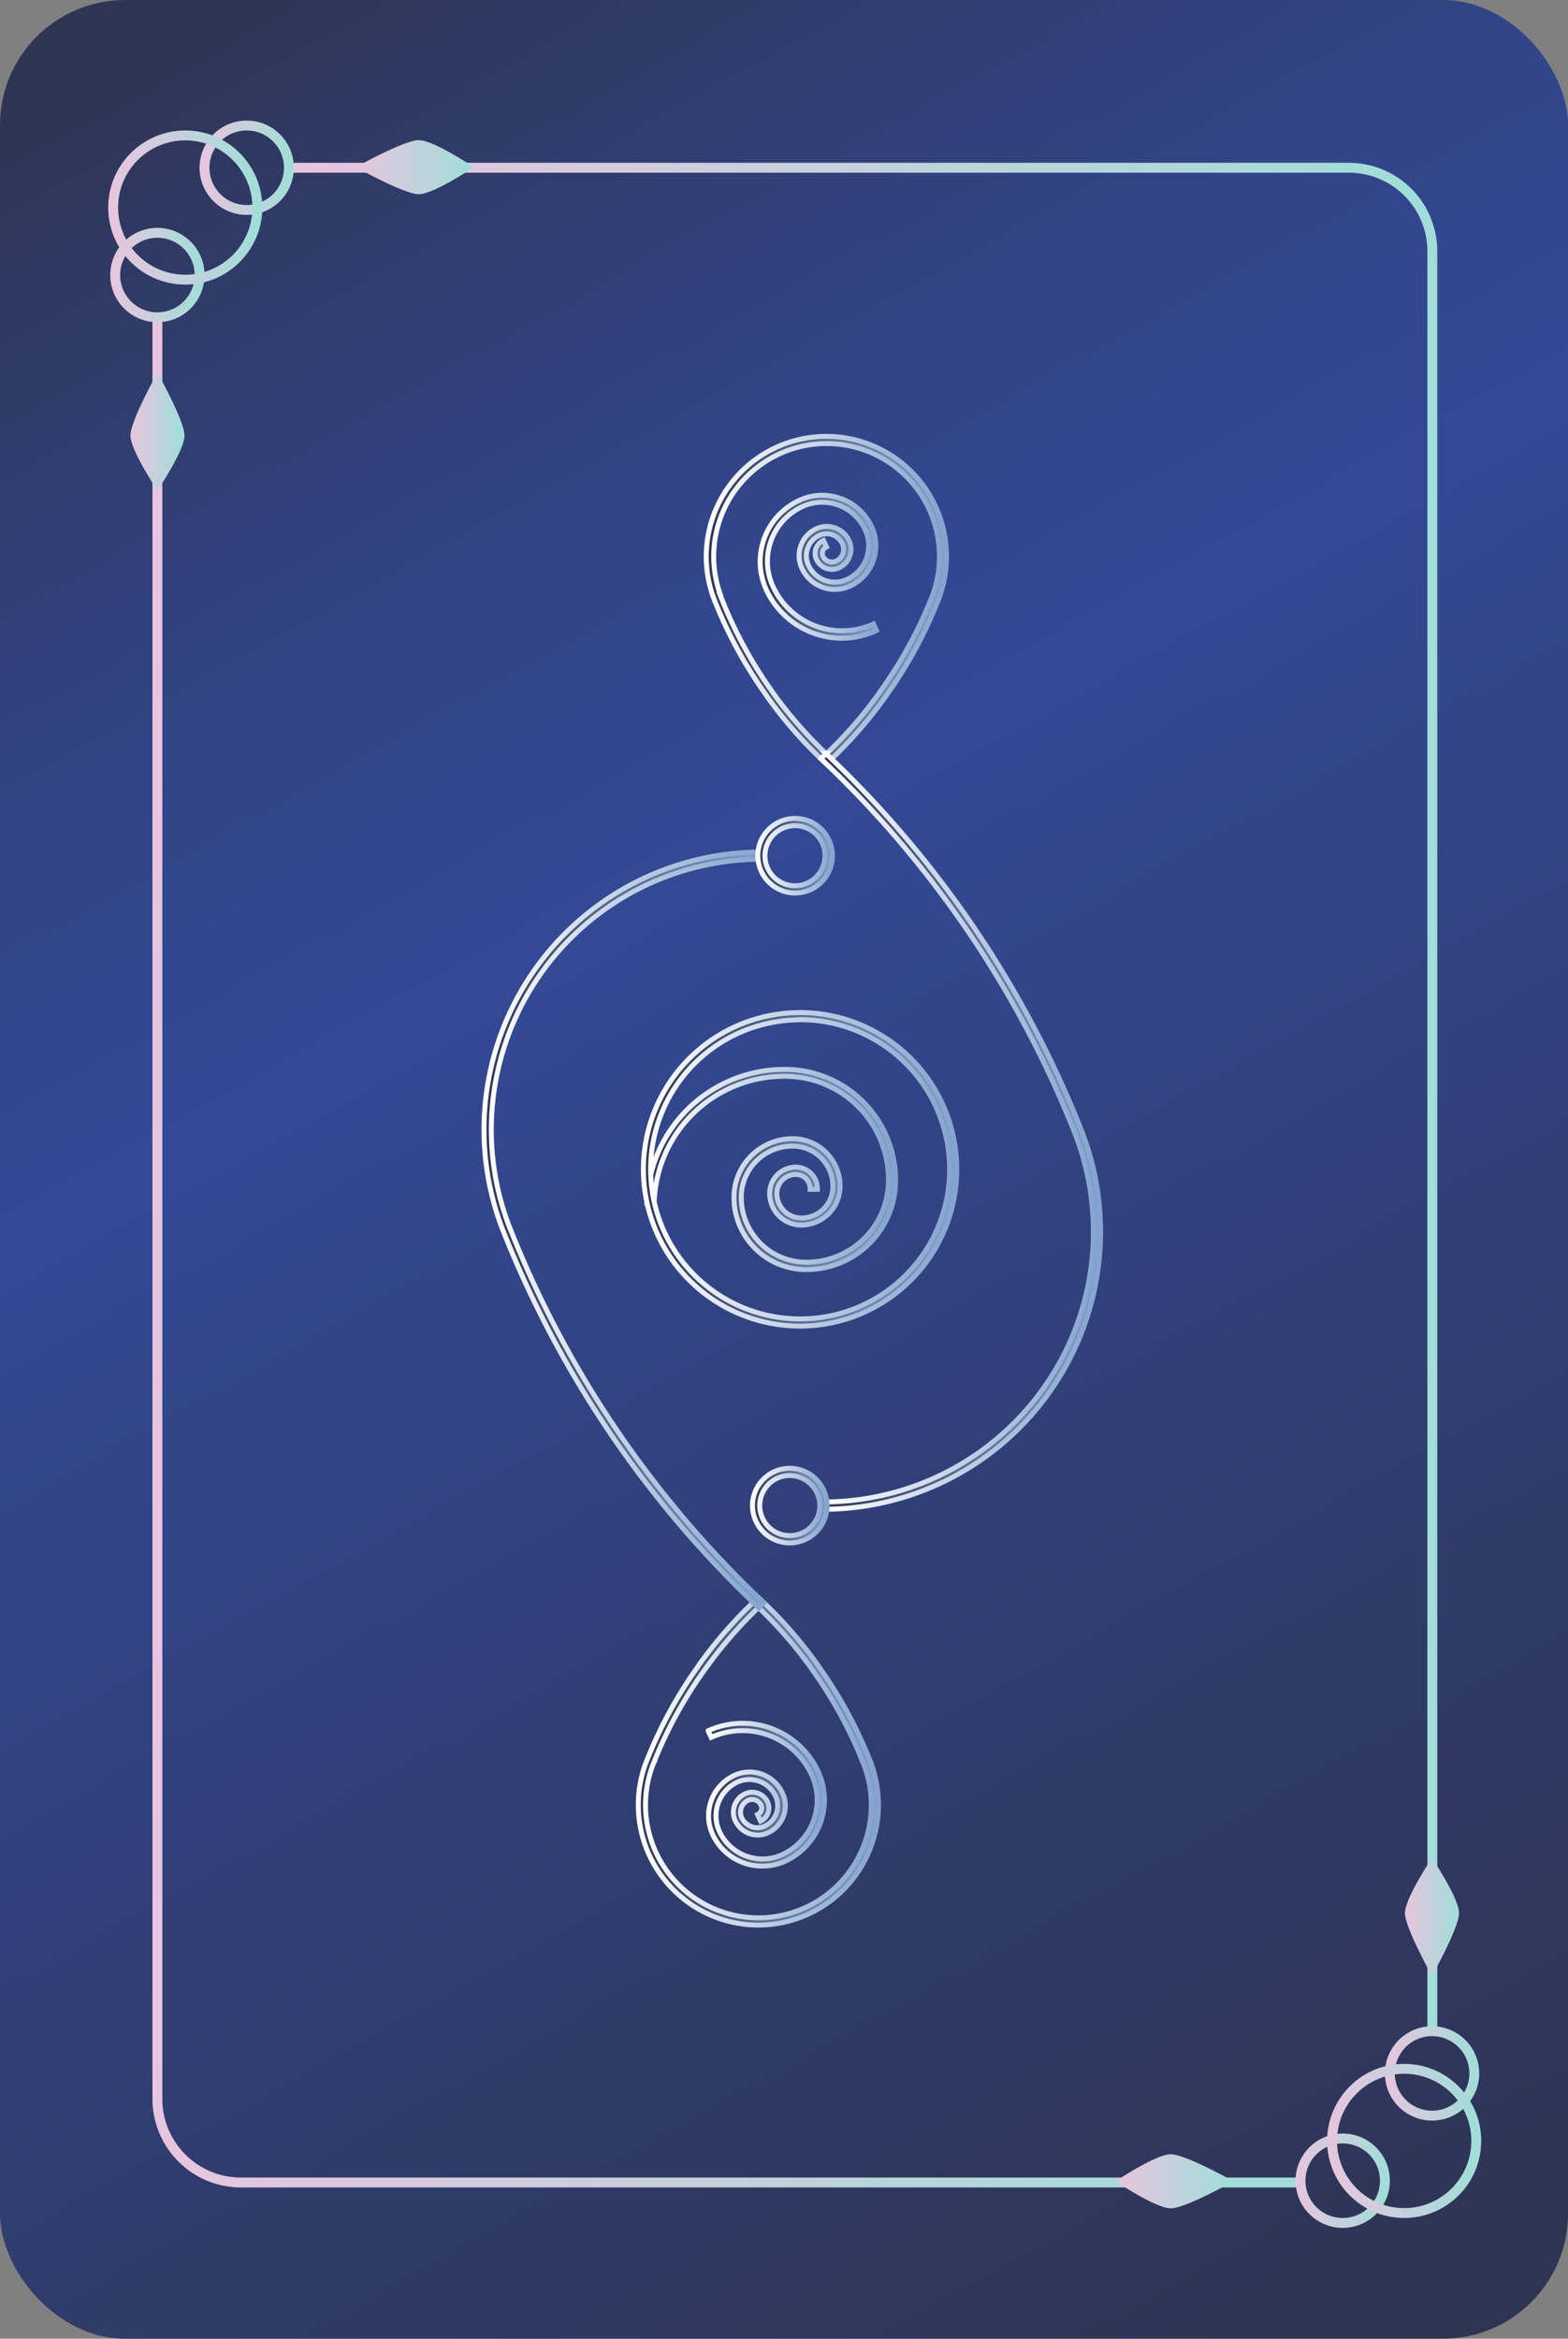 <svg xmlns="http://www.w3.org/2000/svg" xmlns:xlink="http://www.w3.org/1999/xlink" width="316.89" height="472.49" viewBox="0 0 316.89 472.49"><rect x="0" y="0" width="316.89" height="472.49" fill="#808080" stroke="none"/><defs><style>.cls-1{fill:url(#未命名漸層_191);}.cls-10,.cls-13,.cls-2,.cls-3,.cls-4,.cls-5,.cls-8,.cls-9{fill:none;stroke-width:2px;}.cls-10,.cls-13,.cls-14,.cls-15,.cls-16,.cls-17,.cls-18,.cls-19,.cls-2,.cls-20,.cls-21,.cls-22,.cls-23,.cls-3,.cls-4,.cls-5,.cls-8,.cls-9{stroke-miterlimit:10;}.cls-2{stroke:url(#未命名漸層_42);}.cls-3{stroke:url(#未命名漸層_42-2);}.cls-4{stroke:url(#未命名漸層_42-3);}.cls-5{stroke:url(#未命名漸層_42-4);}.cls-6{fill:url(#未命名漸層_42-5);}.cls-7{fill:url(#未命名漸層_42-6);}.cls-8{stroke:url(#未命名漸層_42-7);}.cls-9{stroke:url(#未命名漸層_42-8);}.cls-10{stroke:url(#未命名漸層_42-9);}.cls-11{fill:url(#未命名漸層_42-10);}.cls-12{fill:url(#未命名漸層_42-11);}.cls-13{stroke:url(#未命名漸層_42-12);}.cls-14{fill:url(#未命名漸層_47);stroke:url(#未命名漸層_44);}.cls-15{fill:url(#未命名漸層_47-2);stroke:url(#未命名漸層_44-2);}.cls-16{fill:url(#未命名漸層_47-3);stroke:url(#未命名漸層_44-3);}.cls-17{fill:url(#未命名漸層_47-4);stroke:url(#未命名漸層_44-4);}.cls-18{fill:url(#未命名漸層_47-5);stroke:url(#未命名漸層_44-5);}.cls-19{fill:url(#未命名漸層_47-6);stroke:url(#未命名漸層_44-6);}.cls-20{fill:url(#未命名漸層_47-7);stroke:url(#未命名漸層_44-7);}.cls-21{fill:url(#未命名漸層_47-8);stroke:url(#未命名漸層_44-8);}.cls-22{fill:url(#未命名漸層_47-9);stroke:url(#未命名漸層_44-9);}.cls-23{fill:url(#未命名漸層_47-10);stroke:url(#未命名漸層_44-10);}</style><linearGradient id="未命名漸層_191" x1="29.8" y1="4.68" x2="290.74" y2="474.37" gradientUnits="userSpaceOnUse"><stop offset="0" stop-color="#2e3453"/><stop offset="0.16" stop-color="#313f76"/><stop offset="0.29" stop-color="#32468d"/><stop offset="0.38" stop-color="#334996"/><stop offset="0.52" stop-color="#324384"/><stop offset="0.83" stop-color="#2f3860"/><stop offset="1" stop-color="#2e3453"/></linearGradient><linearGradient id="未命名漸層_42" x1="30.81" y1="253.01" x2="262.8" y2="253.01" gradientUnits="userSpaceOnUse"><stop offset="0" stop-color="#e8c5df"/><stop offset="0.96" stop-color="#a2ddd9"/></linearGradient><linearGradient id="未命名漸層_42-2" x1="58.39" y1="221.62" x2="290.47" y2="221.62" xlink:href="#未命名漸層_42"/><linearGradient id="未命名漸層_42-3" x1="40.34" y1="33.89" x2="59.39" y2="33.89" xlink:href="#未命名漸層_42"/><linearGradient id="未命名漸層_42-4" x1="22.28" y1="55.57" x2="41.33" y2="55.57" xlink:href="#未命名漸層_42"/><linearGradient id="未命名漸層_42-5" x1="71.93" y1="33.78" x2="95.77" y2="33.78" xlink:href="#未命名漸層_42"/><linearGradient id="未命名漸層_42-6" x1="26.36" y1="87.18" x2="37.29" y2="87.18" xlink:href="#未命名漸層_42"/><linearGradient id="未命名漸層_42-7" x1="21.87" y1="41.93" x2="53.02" y2="41.93" xlink:href="#未命名漸層_42"/><linearGradient id="未命名漸層_42-8" x1="261.83" y1="440.57" x2="280.88" y2="440.57" xlink:href="#未命名漸層_42"/><linearGradient id="未命名漸層_42-9" x1="279.89" y1="418.89" x2="298.94" y2="418.89" xlink:href="#未命名漸層_42"/><linearGradient id="未命名漸層_42-10" x1="225.45" y1="440.68" x2="249.29" y2="440.68" xlink:href="#未命名漸層_42"/><linearGradient id="未命名漸層_42-11" x1="283.94" y1="387.27" x2="294.87" y2="387.27" xlink:href="#未命名漸層_42"/><linearGradient id="未命名漸層_42-12" x1="268.2" y1="432.53" x2="299.35" y2="432.53" xlink:href="#未命名漸層_42"/><linearGradient id="未命名漸層_47" x1="142.69" y1="121.23" x2="191.25" y2="121.23" gradientUnits="userSpaceOnUse"><stop offset="0" stop-color="#2e3453"/><stop offset="1" stop-color="#83a2ce"/></linearGradient><linearGradient id="未命名漸層_44" x1="142.19" y1="121.32" x2="191.75" y2="121.32" gradientUnits="userSpaceOnUse"><stop offset="0" stop-color="#fff"/><stop offset="1" stop-color="#83a2ce"/></linearGradient><linearGradient id="未命名漸層_47-2" x1="165.9" y1="228.57" x2="222.43" y2="228.57" xlink:href="#未命名漸層_47"/><linearGradient id="未命名漸層_44-2" x1="165.19" y1="228.46" x2="222.93" y2="228.46" xlink:href="#未命名漸層_44"/><linearGradient id="未命名漸層_47-3" x1="153.61" y1="114.48" x2="177.13" y2="114.48" xlink:href="#未命名漸層_47"/><linearGradient id="未命名漸層_44-3" x1="153.11" y1="114.48" x2="177.79" y2="114.48" xlink:href="#未命名漸層_44"/><linearGradient id="未命名漸層_47-4" x1="130.77" y1="236.24" x2="181.01" y2="236.24" xlink:href="#未命名漸層_47"/><linearGradient id="未命名漸層_44-4" x1="130.26" y1="236.24" x2="181.51" y2="236.24" xlink:href="#未命名漸層_44"/><linearGradient id="未命名漸層_47-5" x1="130.03" y1="236.24" x2="193.37" y2="236.24" xlink:href="#未命名漸層_47"/><linearGradient id="未命名漸層_44-5" x1="129.53" y1="236.24" x2="193.87" y2="236.24" xlink:href="#未命名漸層_44"/><linearGradient id="未命名漸層_47-6" x1="152.05" y1="304.18" x2="167.13" y2="304.18" xlink:href="#未命名漸層_47"/><linearGradient id="未命名漸層_44-6" x1="151.55" y1="304.18" x2="167.63" y2="304.18" xlink:href="#未命名漸層_44"/><linearGradient id="未命名漸層_47-7" x1="129" y1="355.83" x2="177.56" y2="355.83" xlink:href="#未命名漸層_47"/><linearGradient id="未命名漸層_44-7" x1="128.5" y1="355.74" x2="178.06" y2="355.74" xlink:href="#未命名漸層_44"/><linearGradient id="未命名漸層_47-8" x1="97.82" y1="248.49" x2="154.35" y2="248.49" xlink:href="#未命名漸層_47"/><linearGradient id="未命名漸層_44-8" x1="97.32" y1="248.59" x2="155.06" y2="248.59" xlink:href="#未命名漸層_44"/><linearGradient id="未命名漸層_47-9" x1="143.12" y1="362.57" x2="166.65" y2="362.57" xlink:href="#未命名漸層_47"/><linearGradient id="未命名漸層_44-9" x1="142.46" y1="362.57" x2="167.15" y2="362.57" xlink:href="#未命名漸層_44"/><linearGradient id="未命名漸層_47-10" x1="153.13" y1="172.88" x2="168.21" y2="172.88" xlink:href="#未命名漸層_47"/><linearGradient id="未命名漸層_44-10" x1="152.63" y1="172.88" x2="168.71" y2="172.88" xlink:href="#未命名漸層_44"/></defs><g id="圖層_2" data-name="圖層 2"><g id="圖層_1-2" data-name="圖層 1"><rect class="cls-1" width="316.89" height="472.49" rx="25.28"/><path class="cls-2" d="M262.8,440.93H48.69A16.89,16.89,0,0,1,31.81,424v-360"/><path class="cls-3" d="M58.39,33.89H272.58a16.88,16.88,0,0,1,16.89,16.88V410.36"/><circle class="cls-4" cx="49.86" cy="33.89" r="8.53"/><circle class="cls-5" cx="31.81" cy="55.57" r="8.53"/><path class="cls-6" d="M84.64,39.24c-3,0-12.71-5.46-12.71-5.46s9.69-5.47,12.71-5.47,11.13,5.47,11.13,5.47S87.65,39.24,84.64,39.24Z"/><path class="cls-7" d="M26.36,88c0-3,5.46-12.71,5.46-12.71S37.29,85,37.29,88,31.82,99.1,31.82,99.1,26.36,91,26.36,88Z"/><circle class="cls-8" cx="37.44" cy="41.93" r="14.57"/><circle class="cls-9" cx="271.36" cy="440.57" r="8.53"/><circle class="cls-10" cx="289.42" cy="418.89" r="8.53"/><path class="cls-11" d="M236.59,435.22c3,0,12.7,5.46,12.7,5.46s-9.68,5.47-12.7,5.47-11.14-5.47-11.14-5.47S233.57,435.22,236.59,435.22Z"/><path class="cls-12" d="M294.87,386.49c0,3-5.47,12.7-5.47,12.7s-5.46-9.68-5.46-12.7,5.46-11.13,5.46-11.13S294.87,383.47,294.87,386.49Z"/><circle class="cls-13" cx="283.78" cy="432.53" r="14.57"/><path class="cls-14" d="M167,154.32l-.5-.47a87.18,87.18,0,0,1-11-12.47,10.44,10.44,0,0,1-.65-.94,89.3,89.3,0,0,1-10.22-18.6q-.17-.41-.33-.84l-.18-.46a24.28,24.28,0,1,1,45.78,0l-.15.38c-.14.37-.25.65-.37.93a88.49,88.49,0,0,1-10.11,18.44c-.22.35-.48.73-.76,1.1a89,89,0,0,1-11,12.46Zm-21.52-34.27.14.34c.13.36.24.62.35.88A87.53,87.53,0,0,0,156,139.63c.21.33.4.6.61.88A86.64,86.64,0,0,0,167,152.3a86.23,86.23,0,0,0,10.32-11.78c.26-.35.5-.7.73-1.05a87.65,87.65,0,0,0,10-18.18c.12-.28.22-.54.33-.81l.17-.44a22.81,22.81,0,1,0-43,0Z"/><path class="cls-15" d="M166.39,304.91v-1.47a54.61,54.61,0,0,0,50.87-74.39h0l-.07-.18a210.61,210.61,0,0,0-51.28-75.58l1-1.06a212.06,212.06,0,0,1,51.59,76l.07.16a56.08,56.08,0,0,1-52.18,76.53Z"/><path class="cls-16" d="M170.17,128.94a16.88,16.88,0,0,1-15.34-9.88,13.63,13.63,0,0,1,6.77-18,11,11,0,0,1,14.62,5.48,9,9,0,0,1-4.46,11.89,7.34,7.34,0,0,1-9.71-3.64,6,6,0,0,1,3-8,5,5,0,0,1,6.57,2.46,4.12,4.12,0,0,1-2,5.44A3.44,3.44,0,0,1,165,113a2.89,2.89,0,0,1,1.43-3.84l.61,1.34a1.43,1.43,0,0,0-.71,1.89,2,2,0,0,0,2.61,1,2.65,2.65,0,0,0,1.31-3.5,3.5,3.5,0,0,0-4.62-1.74,4.53,4.53,0,0,0-2.37,2.55,4.45,4.45,0,0,0,.12,3.47,5.86,5.86,0,0,0,7.76,2.91,7.52,7.52,0,0,0,3.73-10,9.57,9.57,0,0,0-12.68-4.75,12.16,12.16,0,0,0-6,16.09,15.37,15.37,0,0,0,20.35,7.63l.61,1.34A16.8,16.8,0,0,1,170.17,128.94Z"/><path class="cls-17" d="M163,256.49h-.47a14.58,14.58,0,0,1-14.19-14.94,11.86,11.86,0,0,1,12.1-11.5,9.6,9.6,0,0,1,9.34,9.83,7.86,7.86,0,0,1-8,7.62,6.39,6.39,0,0,1-6.23-6.57,5.3,5.3,0,0,1,5.4-5.13,4.37,4.37,0,0,1,4.25,4.48l-1.47,0a2.89,2.89,0,0,0-2.82-3A3.83,3.83,0,0,0,157,241a4.94,4.94,0,0,0,4.81,5.06,6.33,6.33,0,0,0,6.51-6.18,8.12,8.12,0,0,0-7.91-8.33,10.35,10.35,0,0,0-10.6,10.06A13.12,13.12,0,0,0,162.55,255a16.56,16.56,0,0,0,17-16.13,20.91,20.91,0,0,0-20.34-21.42,26.3,26.3,0,0,0-27,25.6l-1.46,0a27.79,27.79,0,0,1,27.74-27h.73A22.39,22.39,0,0,1,181,238.93a18,18,0,0,1-18,17.56Z"/><path class="cls-18" d="M161.7,267.91a31.67,31.67,0,1,1,31.67-31.67A31.7,31.7,0,0,1,161.7,267.91Zm0-61.87a30.21,30.21,0,1,0,30.21,30.2A30.24,30.24,0,0,0,161.7,206Z"/><path class="cls-19" d="M159.6,311.72a7.82,7.82,0,0,1-2-.28,7.55,7.55,0,0,1-5.25-9.28,7.54,7.54,0,1,1,7.28,9.56Zm0-13.62a6.07,6.07,0,1,0,5.86,7.7h0a6.08,6.08,0,0,0-4.23-7.47A6.11,6.11,0,0,0,159.58,298.1Z"/><path class="cls-20" d="M153.28,388.92a24.28,24.28,0,0,1-22.88-32.41l.14-.37c.16-.4.26-.67.37-.93h0A89.09,89.09,0,0,1,141,336.77c.22-.35.48-.74.76-1.1a89.72,89.72,0,0,1,11-12.46l.5-.47.51.47a87.12,87.12,0,0,1,11,12.47,10.44,10.44,0,0,1,.65.94,89.12,89.12,0,0,1,10.21,18.58h0c.12.26.22.53.32.8l.2.5a24.6,24.6,0,0,1,1.39,8.14A24.3,24.3,0,0,1,153.28,388.92Zm-21.07-33c-.09.2-.17.41-.25.62l-.19.49a22.81,22.81,0,1,0,43,0l-.14-.35c-.12-.32-.2-.54-.29-.75l-.11-.11v-.16a87.86,87.86,0,0,0-10-18.21c-.21-.33-.4-.61-.61-.88a86,86,0,0,0-10.33-11.8A87.6,87.6,0,0,0,143,336.54c-.26.35-.5.7-.73,1a88.08,88.08,0,0,0-9.91,18v.17Z"/><path class="cls-21" d="M153.35,324.83a212.12,212.12,0,0,1-51.6-76l-.07-.16a56.08,56.08,0,0,1,52.18-76.53v1.46A54.62,54.62,0,0,0,103,248l.08.19a210.65,210.65,0,0,0,51.28,75.58Z"/><path class="cls-22" d="M154.1,377A11,11,0,0,1,144,370.55a9,9,0,0,1,4.46-11.89,7.32,7.32,0,0,1,9.7,3.64,6,6,0,0,1-3,8,5,5,0,0,1-6.56-2.46,4.11,4.11,0,0,1,2-5.45,3.45,3.45,0,0,1,4.55,1.71,2.9,2.9,0,0,1-1.44,3.83l-.61-1.33a1.43,1.43,0,0,0,.71-1.89,2,2,0,0,0-2.61-1,2.65,2.65,0,0,0-1.31,3.5,3.49,3.49,0,0,0,4.62,1.73,4.55,4.55,0,0,0,2.26-6A5.88,5.88,0,0,0,149.1,360a7.53,7.53,0,0,0-3.73,9.95,9.59,9.59,0,0,0,12.68,4.76,12.15,12.15,0,0,0,6-16.09A15.39,15.39,0,0,0,143.73,351l-.61-1.33a16.84,16.84,0,0,1,22.3,8.36,13.62,13.62,0,0,1-6.76,18A11,11,0,0,1,154.1,377Z"/><path class="cls-23" d="M160.68,180.42a7.42,7.42,0,0,1-2-.28,7.55,7.55,0,0,1-5.25-9.27h0a7.54,7.54,0,1,1,7.28,9.55Zm-5.86-9.16h0a6.06,6.06,0,0,0,8.83,6.9,6.08,6.08,0,0,0,2.3-8.27,6.07,6.07,0,0,0-11.13,1.37Z"/></g></g></svg>